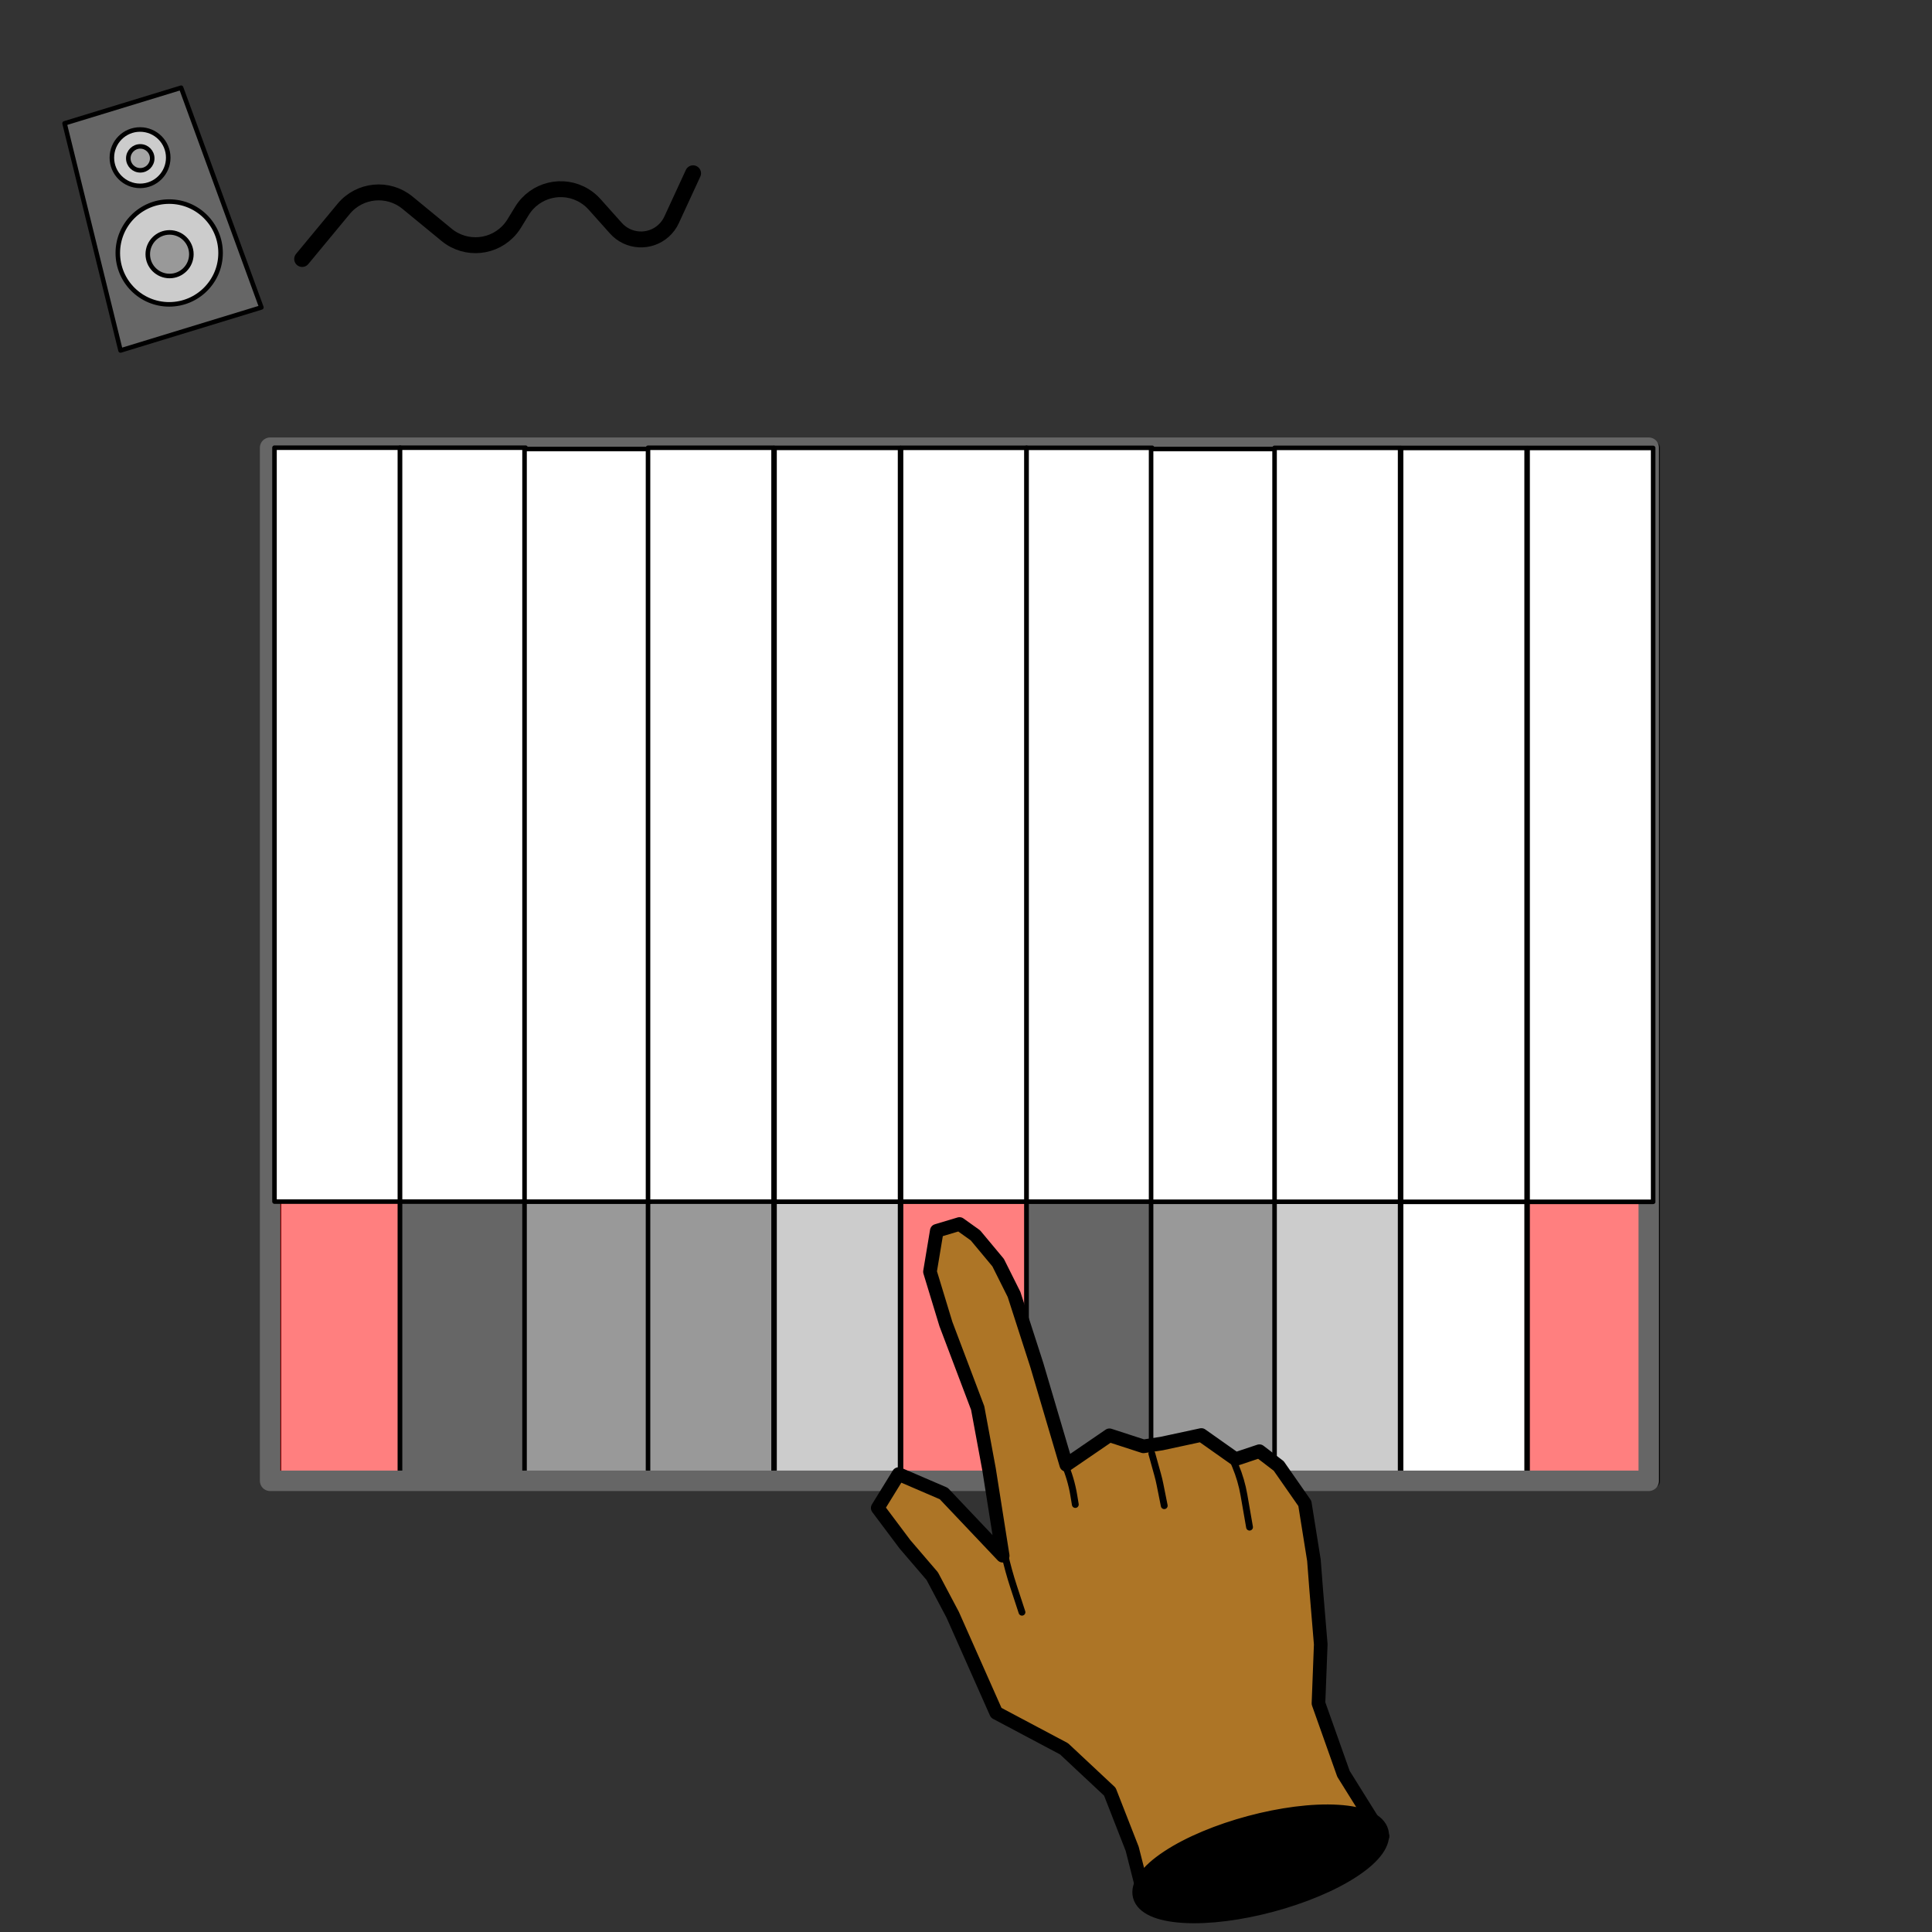 <?xml version="1.0" encoding="UTF-8" standalone="no"?>
<!DOCTYPE svg PUBLIC "-//W3C//DTD SVG 1.1//EN" "http://www.w3.org/Graphics/SVG/1.1/DTD/svg11.dtd">
<svg xmlns:dc="http://purl.org/dc/elements/1.1/" xmlns:xl="http://www.w3.org/1999/xlink" version="1.1" xmlns="http://www.w3.org/2000/svg" viewBox="0 0 850.394 850.394" width="850.394" height="850.394">
  <rect x="0" y="0" width="850.394" height="850.394" fill="#333333" stroke="none"/>
  <defs/>
  <g id="quiet" fill="none" stroke-opacity="1" stroke="none" stroke-dasharray="none" fill-opacity="1">
    <title>quiet</title>
    <g id="Shared_1: Master layer">
      <title>Master layer</title>
      <g id="Graphic_10">
        <rect x="120.821" y="197.15" width="606.828" height="454.742" fill="white"/>
        <rect x="120.821" y="197.15" width="606.828" height="454.742" stroke="black" stroke-linecap="round" stroke-linejoin="round" stroke-width="6"/>
      </g>
      <g id="Graphic_9">
        <rect x="340.919" y="197.15" width="55.26" height="454.742" fill="#ccc"/>
        <rect x="340.919" y="197.15" width="55.26" height="454.742" stroke="black" stroke-linecap="round" stroke-linejoin="round" stroke-width="2"/>
      </g>
      <g id="Graphic_5">
        <rect x="120.821" y="197.06" width="55.26" height="454.742" fill="red" fill-opacity=".502"/>
        <rect x="120.821" y="197.06" width="55.26" height="454.742" stroke="black" stroke-linecap="round" stroke-linejoin="round" stroke-width="2"/>
      </g>
      <g id="Graphic_4">
        <rect x="176.081" y="197.06" width="55.26" height="454.742" fill="#666"/>
        <rect x="176.081" y="197.06" width="55.26" height="454.742" stroke="black" stroke-linecap="round" stroke-linejoin="round" stroke-width="2"/>
      </g>
      <g id="Graphic_3">
        <rect x="230.885" y="197.836" width="55.26" height="454.024" fill="#999"/>
        <rect x="230.885" y="197.836" width="55.26" height="454.024" stroke="black" stroke-linecap="round" stroke-linejoin="round" stroke-width="2"/>
      </g>
      <g id="Graphic_2">
        <rect x="285.235" y="197.105" width="55.26" height="454.742" fill="#999"/>
        <rect x="285.235" y="197.105" width="55.26" height="454.742" stroke="black" stroke-linecap="round" stroke-linejoin="round" stroke-width="2"/>
      </g>
      <g id="Graphic_15">
        <rect x="616.701" y="197.207" width="55.26" height="454.742" fill="white"/>
        <rect x="616.701" y="197.207" width="55.26" height="454.742" stroke="black" stroke-linecap="round" stroke-linejoin="round" stroke-width="2"/>
      </g>
      <g id="Graphic_14">
        <rect x="396.603" y="197.118" width="55.26" height="454.742" fill="red" fill-opacity=".502"/>
        <rect x="396.603" y="197.118" width="55.26" height="454.742" stroke="black" stroke-linecap="round" stroke-linejoin="round" stroke-width="2"/>
      </g>
      <g id="Graphic_13">
        <rect x="451.863" y="197.118" width="55.26" height="454.742" fill="#666"/>
        <rect x="451.863" y="197.118" width="55.26" height="454.742" stroke="black" stroke-linecap="round" stroke-linejoin="round" stroke-width="2"/>
      </g>
      <g id="Graphic_12">
        <rect x="506.666" y="197.836" width="55.26" height="454.082" fill="#999"/>
        <rect x="506.666" y="197.836" width="55.26" height="454.082" stroke="black" stroke-linecap="round" stroke-linejoin="round" stroke-width="2"/>
      </g>
      <g id="Graphic_11">
        <rect x="561.017" y="197.163" width="55.26" height="454.742" fill="#ccc"/>
        <rect x="561.017" y="197.163" width="55.26" height="454.742" stroke="black" stroke-linecap="round" stroke-linejoin="round" stroke-width="2"/>
      </g>
      <g id="Graphic_16">
        <rect x="672.39" y="197.207" width="55.26" height="454.742" fill="red" fill-opacity=".502"/>
        <rect x="672.39" y="197.207" width="55.26" height="454.742" stroke="black" stroke-linecap="round" stroke-linejoin="round" stroke-width="2"/>
      </g>
      <g id="Graphic_17">
        <rect x="118.891" y="197.06" width="606.828" height="454.742" stroke="#666" stroke-linecap="round" stroke-linejoin="round" stroke-width="9"/>
      </g>
    </g>
    <g id="quiet: home note">
      <title>home note</title>
      <g id="Graphic_179">
        <rect x="340.919" y="197.125" width="55.26" height="331.832" fill="white"/>
        <rect x="340.919" y="197.125" width="55.26" height="331.832" stroke="black" stroke-linecap="round" stroke-linejoin="round" stroke-width="2"/>
      </g>
      <g id="Graphic_178">
        <rect x="120.821" y="197.06" width="55.26" height="331.832" fill="white"/>
        <rect x="120.821" y="197.06" width="55.26" height="331.832" stroke="black" stroke-linecap="round" stroke-linejoin="round" stroke-width="2"/>
      </g>
      <g id="Graphic_177">
        <rect x="176.081" y="197.06" width="55.26" height="331.832" fill="white"/>
        <rect x="176.081" y="197.06" width="55.26" height="331.832" stroke="black" stroke-linecap="round" stroke-linejoin="round" stroke-width="2"/>
      </g>
      <g id="Graphic_176">
        <rect x="230.885" y="197.626" width="55.26" height="331.309" fill="white"/>
        <rect x="230.885" y="197.626" width="55.26" height="331.309" stroke="black" stroke-linecap="round" stroke-linejoin="round" stroke-width="2"/>
      </g>
      <g id="Graphic_175">
        <rect x="285.235" y="197.093" width="55.26" height="331.832" fill="white"/>
        <rect x="285.235" y="197.093" width="55.26" height="331.832" stroke="black" stroke-linecap="round" stroke-linejoin="round" stroke-width="2"/>
      </g>
      <g id="Graphic_174">
        <rect x="616.701" y="197.168" width="55.26" height="331.832" fill="white"/>
        <rect x="616.701" y="197.168" width="55.26" height="331.832" stroke="black" stroke-linecap="round" stroke-linejoin="round" stroke-width="2"/>
      </g>
      <g id="Graphic_173">
        <rect x="396.603" y="197.102" width="55.26" height="331.832" fill="white"/>
        <rect x="396.603" y="197.102" width="55.26" height="331.832" stroke="black" stroke-linecap="round" stroke-linejoin="round" stroke-width="2"/>
      </g>
      <g id="Graphic_172">
        <rect x="451.863" y="197.102" width="55.26" height="331.832" fill="white"/>
        <rect x="451.863" y="197.102" width="55.26" height="331.832" stroke="black" stroke-linecap="round" stroke-linejoin="round" stroke-width="2"/>
      </g>
      <g id="Graphic_171">
        <rect x="506.666" y="197.626" width="55.26" height="331.351" fill="white"/>
        <rect x="506.666" y="197.626" width="55.26" height="331.351" stroke="black" stroke-linecap="round" stroke-linejoin="round" stroke-width="2"/>
      </g>
      <g id="Graphic_170">
        <rect x="561.017" y="197.135" width="55.26" height="331.832" fill="white"/>
        <rect x="561.017" y="197.135" width="55.26" height="331.832" stroke="black" stroke-linecap="round" stroke-linejoin="round" stroke-width="2"/>
      </g>
      <g id="Graphic_169">
        <rect x="672.39" y="197.168" width="55.26" height="331.832" fill="white"/>
        <rect x="672.39" y="197.168" width="55.26" height="331.832" stroke="black" stroke-linecap="round" stroke-linejoin="round" stroke-width="2"/>
      </g>
      <g id="Graphic_206">
        <path d="M 28.422 54.298 L 79.718 38.615 L 115.056 135.31 L 53.056 154.265 Z" fill="#666"/>
        <path d="M 28.422 54.298 L 79.718 38.615 L 115.056 135.31 L 53.056 154.265 Z" stroke="black" stroke-linecap="round" stroke-linejoin="round" stroke-width="2"/>
      </g>
      <g id="Graphic_205">
        <circle cx="74.472" cy="111.35" r="22.619" fill="#ccc"/>
        <circle cx="74.472" cy="111.35" r="22.619" stroke="black" stroke-linecap="round" stroke-linejoin="round" stroke-width="2"/>
      </g>
      <g id="Graphic_204">
        <circle cx="74.637" cy="111.892" r="9.594" fill="#999"/>
        <circle cx="74.637" cy="111.892" r="9.594" stroke="black" stroke-linecap="round" stroke-linejoin="round" stroke-width="2"/>
      </g>
      <g id="Graphic_203">
        <circle cx="61.647" cy="69.403" r="12.407" fill="#ccc"/>
        <circle cx="61.647" cy="69.403" r="12.407" stroke="black" stroke-linecap="round" stroke-linejoin="round" stroke-width="2"/>
      </g>
      <g id="Graphic_202">
        <circle cx="61.738" cy="69.7" r="5.263" fill="#a5a5a5"/>
        <circle cx="61.738" cy="69.7" r="5.263" stroke="black" stroke-linecap="round" stroke-linejoin="round" stroke-width="2"/>
      </g>
      <g id="Line_207">
        <path d="M 133 114 L 151.277 91.929 C 158.303 83.444 170.868 82.239 179.379 89.233 L 196.594 103.38 C 205.128 110.393 217.731 109.16 224.744 100.626 C 225.333 99.91 225.871 99.154 226.355 98.363 L 229.736 92.834 C 235.498 83.411 247.809 80.443 257.232 86.206 C 258.9 87.226 260.41 88.485 261.712 89.943 L 271.096 100.447 C 276.55 106.55 285.918 107.078 292.022 101.625 C 293.535 100.272 294.755 98.624 295.605 96.781 L 305.066 76.271 L 305.066 76.271" stroke="black" stroke-linecap="round" stroke-linejoin="round" stroke-width="7"/>
      </g>
    </g>
    <g id="quiet: Layer 2">
      <title>Layer 2</title>
      <g id="Group_138">
        <g id="Graphic_144">
          <path d="M 412.342 541.761 L 409.342 559.761 L 416.342 582.761 L 430.342 619.761 L 435.342 646.761 L 441.342 684.761 L 415.408 657.393 L 395.535 648.839 L 386.342 663.761 L 398.342 679.761 L 410.342 693.761 L 419.342 710.761 L 438.496 753.917 L 468.342 769.761 L 488.512 788.632 L 498.342 813.761 L 504.287 837.148 L 574.403 829.464 L 608.519 808.293 L 591.342 780.761 L 580.342 749.761 L 581.342 723.761 L 579.342 699.761 L 578.342 686.761 L 574.342 661.761 L 562.842 645.261 L 554.342 638.761 L 543.842 642.261 L 528.798 631.637 L 511.3 635.4 L 503.299 636.619 L 488.342 631.761 L 469.342 644.761 L 456.342 600.761 L 446.342 569.761 L 439.342 555.761 L 429.342 543.761 L 422.342 538.761 Z" fill="#ad7526"/>
          <path d="M 412.342 541.761 L 409.342 559.761 L 416.342 582.761 L 430.342 619.761 L 435.342 646.761 L 441.342 684.761 L 415.408 657.393 L 395.535 648.839 L 386.342 663.761 L 398.342 679.761 L 410.342 693.761 L 419.342 710.761 L 438.496 753.917 L 468.342 769.761 L 488.512 788.632 L 498.342 813.761 L 504.287 837.148 L 574.403 829.464 L 608.519 808.293 L 591.342 780.761 L 580.342 749.761 L 581.342 723.761 L 579.342 699.761 L 578.342 686.761 L 574.342 661.761 L 562.842 645.261 L 554.342 638.761 L 543.842 642.261 L 528.798 631.637 L 511.3 635.4 L 503.299 636.619 L 488.342 631.761 L 469.342 644.761 L 456.342 600.761 L 446.342 569.761 L 439.342 555.761 L 429.342 543.761 L 422.342 538.761 Z" stroke="black" stroke-linecap="round" stroke-linejoin="round" stroke-width="6"/>
        </g>
        <g id="Line_143">
          <path d="M 439.614 669.145 L 439.614 669.145 C 440.844 679.091 443.036 688.894 446.157 698.417 L 449.836 709.64" stroke="black" stroke-linecap="round" stroke-linejoin="round" stroke-width="3"/>
        </g>
        <g id="Line_142">
          <path d="M 506.985 639.826 L 509.568 649.131 C 509.961 650.547 510.302 651.976 510.59 653.416 L 512.457 662.749" stroke="black" stroke-linecap="round" stroke-linejoin="round" stroke-width="3"/>
        </g>
        <g id="Line_141">
          <path d="M 468.342 643.761 L 468.435 643.974 C 470.422 648.52 471.836 653.296 472.647 658.191 L 473.316 662.23" stroke="black" stroke-linecap="round" stroke-linejoin="round" stroke-width="3"/>
        </g>
        <g id="Line_140">
          <path d="M 543.258 643.934 L 543.823 645.292 C 545.533 649.399 546.781 653.684 547.543 658.068 L 550 672.193" stroke="black" stroke-linecap="round" stroke-linejoin="round" stroke-width="3"/>
        </g>
        <g id="Graphic_139">
          <path d="M 588.885 797.895 C 611.348 799.277 614.348 810.472 595.586 822.901 C 576.824 835.329 543.404 844.284 520.942 842.901 C 498.479 841.519 495.479 830.324 514.242 817.895 C 533.004 805.467 566.423 796.512 588.885 797.895" fill="black"/>
          <path d="M 588.885 797.895 C 611.348 799.277 614.348 810.472 595.586 822.901 C 576.824 835.329 543.404 844.284 520.942 842.901 C 498.479 841.519 495.479 830.324 514.242 817.895 C 533.004 805.467 566.423 796.512 588.885 797.895" stroke="black" stroke-linecap="round" stroke-linejoin="round" stroke-width="7"/>
        </g>
      </g>
    </g>
  </g>
</svg>

